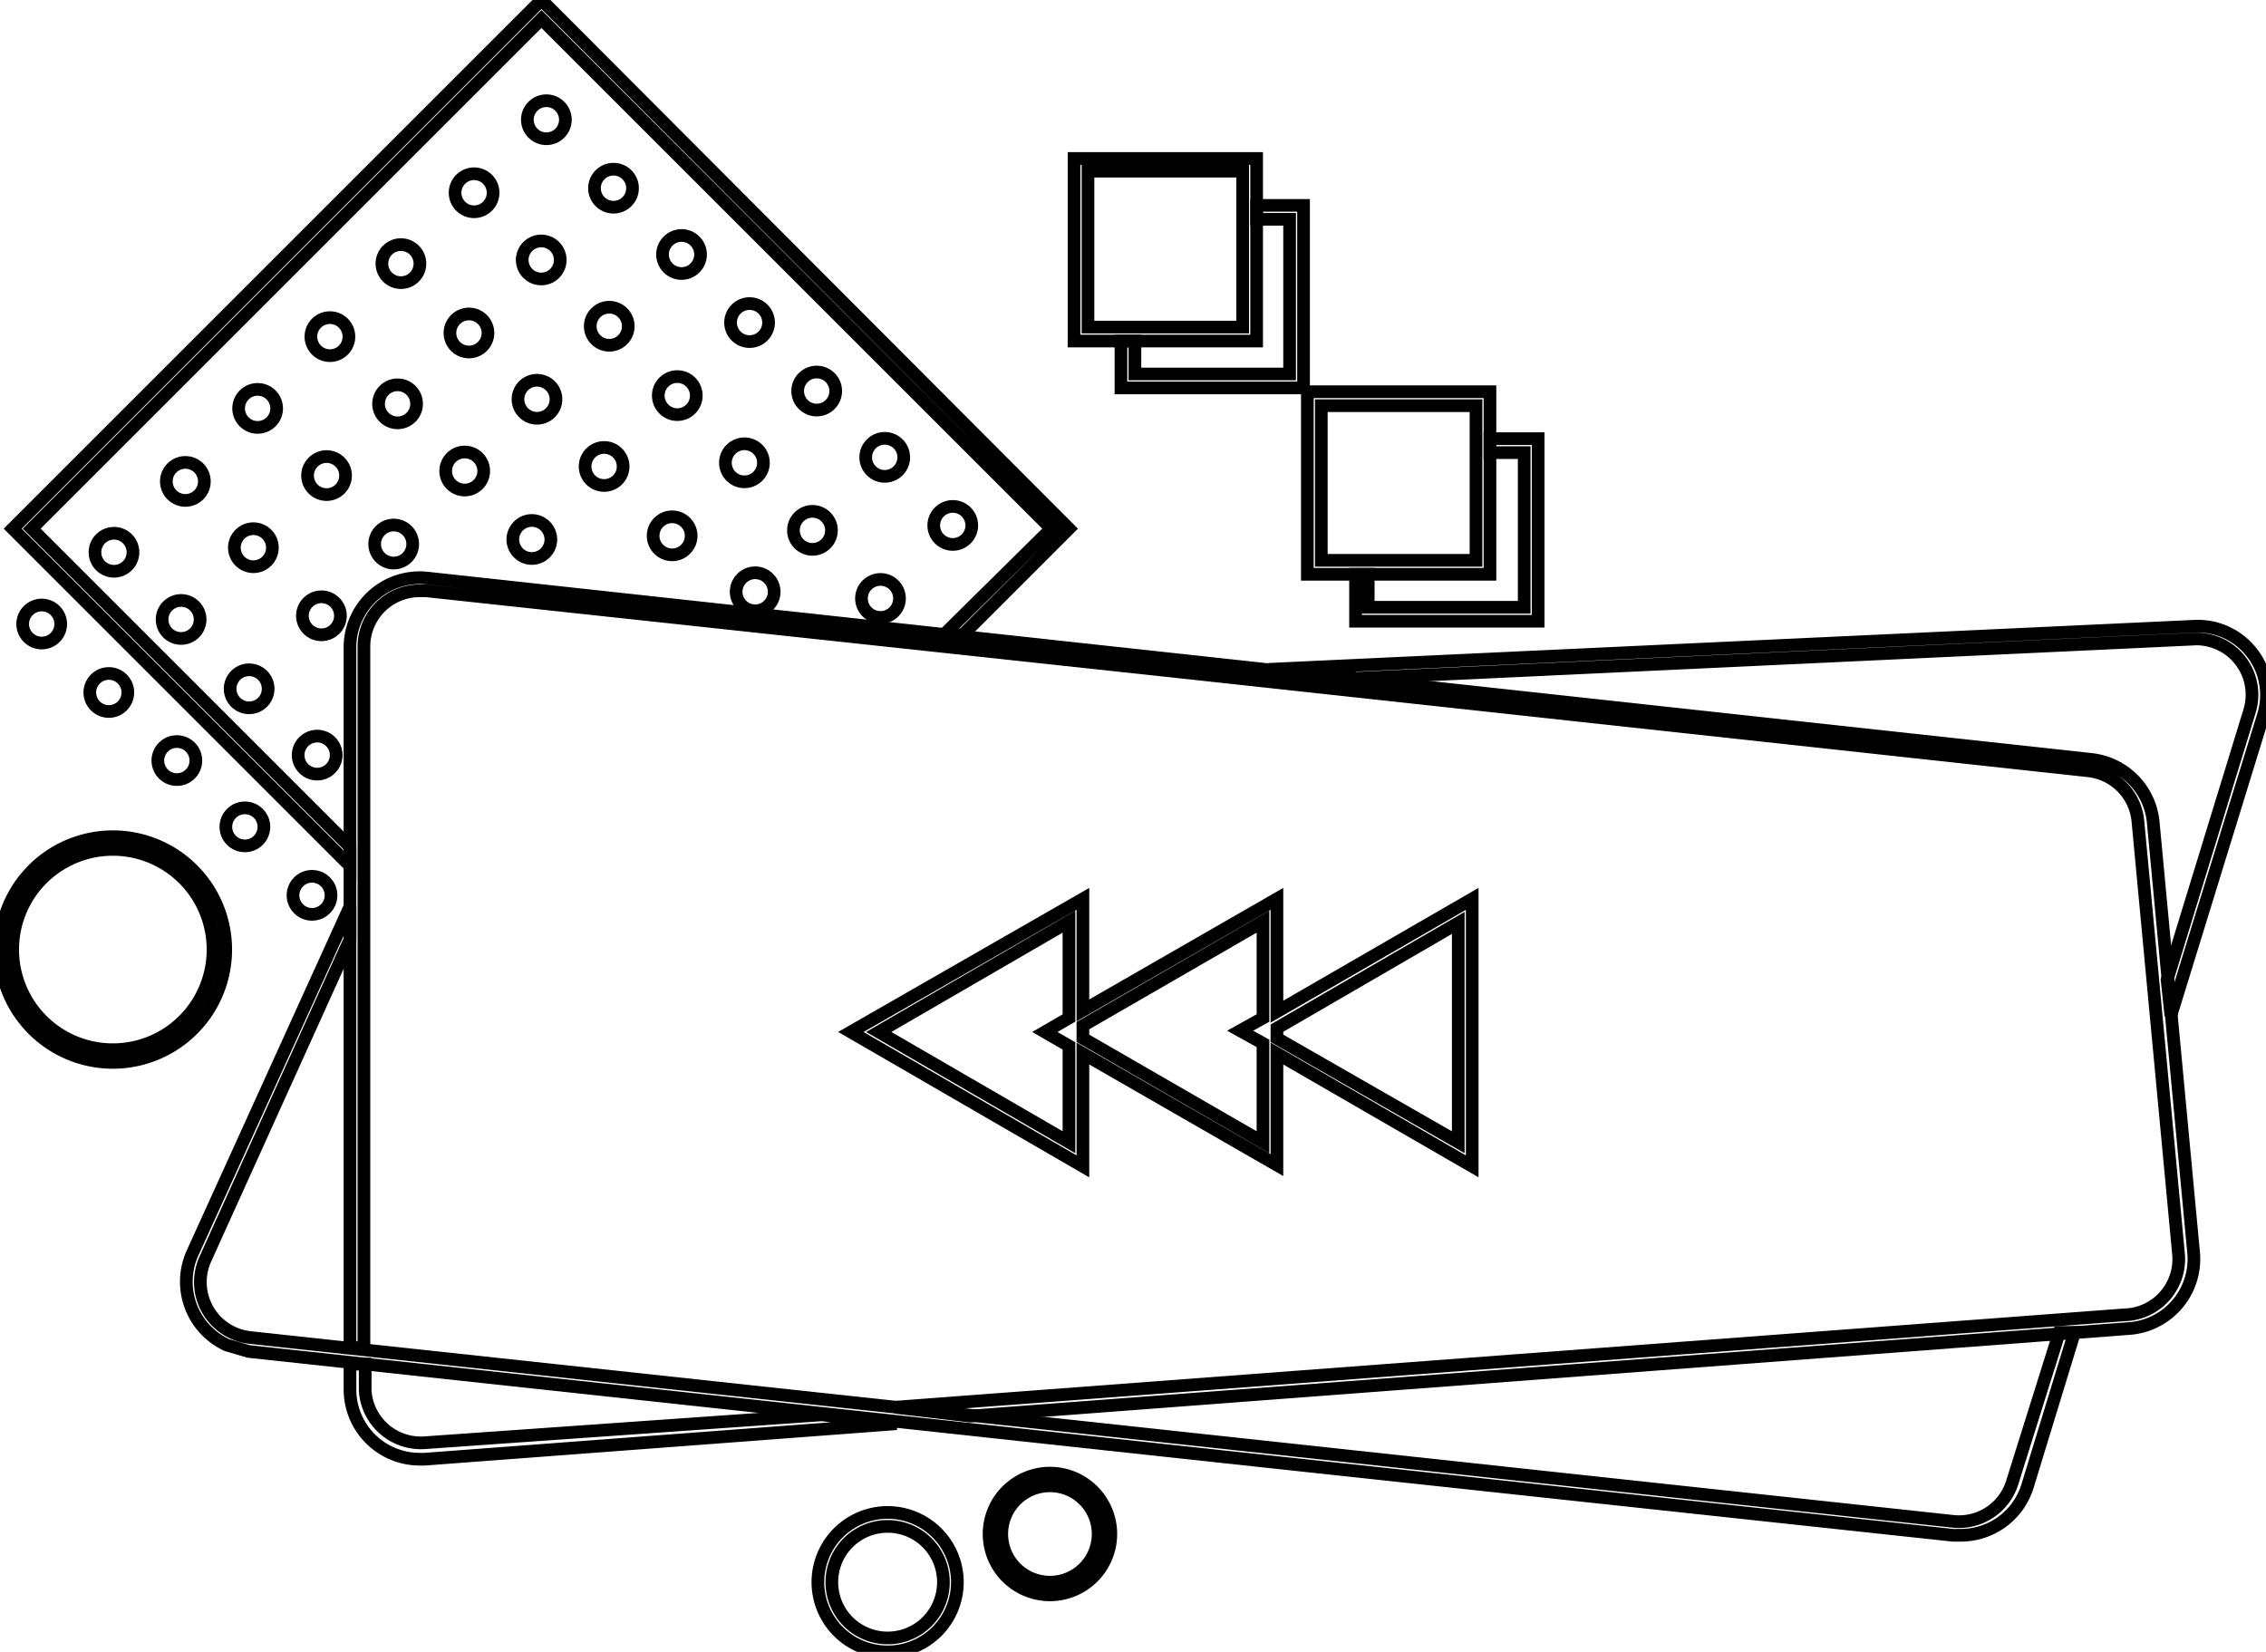 <svg xmlns="http://www.w3.org/2000/svg" viewBox="0 0 178.7 130.3" id="design">
<g fill="none" stroke="#000000" stroke-width="1">
<circle cx="43.1" cy="9.5" r="1.5" transform="matrix(.707 -.707 .707 .707 5.9 33.2)"/>
<circle cx="37.4" cy="15.2" r="1.5" transform="matrix(.707 -.707 .707 .707 .2 30.9)"/>
<circle cx="31.7" cy="20.8" r="1.5" transform="matrix(.707 -.707 .707 .707 -5.5 28.5)"/>
<circle cx="26" cy="26.5" r="1.5" transform="matrix(.707 -.707 .707 .707 -11.1 26.2)"/>
<circle cx="20.3" cy="32.2" r="1.5" transform="matrix(.707 -.707 .707 .707 -16.8 23.8)"/>
<circle cx="14.6" cy="37.9" r="1.5" transform="matrix(.707 -.707 .707 .707 -22.5 21.5)"/>
<circle cx="9" cy="43.6" r="1.5" transform="matrix(.707 -.707 .707 .707 -28.2 19.1)"/>
<circle cx="3.3" cy="49.3" r="1.5" transform="matrix(.707 -.707 .707 .707 -33.9 16.7)"/>
<circle cx="75.1" cy="41.5" r="1.5" transform="matrix(.707 -.707 .707 .707 -7.3 65.2)"/>
<circle cx="69.4" cy="47.2" r="1.5" transform="matrix(.707 -.707 .707 .707 -13 62.9)"/>
<circle cx="69.8" cy="36.1" r="1.5" transform="matrix(.707 -.707 .707 .707 -5.1 59.9)"/>
<circle cx="64.1" cy="41.8" r="1.5" transform="matrix(.707 -.707 .707 .707 -10.8 57.6)"/>
<circle cx="59.6" cy="46.7" r="1.5" transform="matrix(.707 -.707 .707 .707 -15.6 55.8)"/>
<circle cx="64.4" cy="30.8" r="1.5" transform="matrix(.707 -.707 .707 .707 -2.9 54.6)"/>
<circle cx="58.7" cy="36.5" r="1.5" transform="matrix(.707 -.707 .707 .707 -8.6 52.2)"/>
<circle cx="53" cy="42.2" r="1.5" transform="matrix(.707 -.707 .707 .707 -14.3 49.9)"/>
<circle cx="24.6" cy="70.6" r="1.5" transform="matrix(.707 -.707 .707 .707 -42.7 38.1)"/>
<circle cx="59.1" cy="25.5" r="1.5" transform="matrix(.707 -.707 .707 .707 -.7 49.2)"/>
<circle cx="53.4" cy="31.2" r="1.5" transform="matrix(.707 -.707 .707 .707 -6.4 46.9)"/>
<circle cx="47.7" cy="36.8" r="1.5" transform="matrix(.707 -.707 .707 .707 -12.1 44.5)"/>
<circle cx="42" cy="42.5" r="1.5" transform="matrix(.707 -.707 .707 .707 -17.8 42.2)"/>
<circle cx="25" cy="59.6" r="1.5" transform="matrix(.707 -.707 .707 .707 -34.8 35.1)"/>
<circle cx="19.3" cy="65.3" r="1.5" transform="matrix(.707 -.707 .707 .707 -40.5 32.7)"/>
<circle cx="53.8" cy="20.1" r="1.5" transform="matrix(.707 -.707 .707 .707 1.5 43.9)"/>
<circle cx="48.1" cy="25.8" r="1.5" transform="matrix(.707 -.707 .707 .707 -4.2 41.5)"/>
<circle cx="42.4" cy="31.5" r="1.5" transform="matrix(.707 -.707 .707 .707 -9.9 39.2)"/>
<circle cx="36.7" cy="37.2" r="1.5" transform="matrix(.707 -.707 .707 .707 -15.6 36.8)"/>
<circle cx="31" cy="42.9" r="1.5" transform="matrix(.707 -.707 .707 .707 -21.2 34.5)"/>
<circle cx="25.3" cy="48.6" r="1.5" transform="matrix(.707 -.707 .707 .707 -26.9 32.1)"/>
<circle cx="19.6" cy="54.3" r="1.5" transform="matrix(.707 -.707 .707 .707 -32.6 29.8)"/>
<circle cx="13.9" cy="60" r="1.5" transform="matrix(.707 -.707 .707 .707 -38.3 27.4)"/>
<circle cx="48.4" cy="14.8" r="1.5" transform="matrix(.707 -.707 .707 .707 3.7 38.6)"/>
<circle cx="42.7" cy="20.5" r="1.5" transform="matrix(.707 -.707 .707 .707 -2 36.2)"/>
<circle cx="37" cy="26.2" r="1.5" transform="matrix(.707 -.707 .707 .707 -7.7 33.9)"/>
<circle cx="31.4" cy="31.9" r="1.5" transform="matrix(.707 -.707 .707 .707 -13.4 31.5)"/>
<circle cx="25.7" cy="37.6" r="1.5" transform="matrix(.707 -.707 .707 .707 -19 29.1)"/>
<circle cx="20" cy="43.2" r="1.5" transform="matrix(.707 -.707 .707 .707 -24.7 26.8)"/>
<circle cx="14.3" cy="48.9" r="1.5" transform="matrix(.707 -.707 .707 .707 -30.4 24.4)"/>
<circle cx="8.6" cy="54.6" r="1.5" transform="matrix(.707 -.707 .707 .707 -36.1 22.1)"/>
</g><path d="M117.5 34.6v1.1h2.7v12.2h-12.3v-2.6h-1V49h14.4V34.6h-3.8zM99.1 17.3h2.6v12.2H89.5v-2.6h-1.1v3.7h14.4V16.2h-3.7v1.1z" fill="none" stroke="#000000" stroke-width="1"/>
<path d="M103.1 30.9v14.4h14.4V30.9zm13.3 13.3h-12.2V32h12.2zM84.7 12.5v14.4h14.4V12.5zM98 25.8H85.8V13.5H98z" fill="none" stroke="#000000" stroke-width="1"/>
<path d="M8.9 83.8a8.9 8.9 0 0 1-6.293-15.193A8.9 8.9 0 1 1 8.9 83.8zm0-16.8a7.9 7.9 0 1 0 5.586 2.314A7.9 7.9 0 0 0 8.9 67zM70 130.3a5.5 5.5 0 1 1 3.889-1.611A5.5 5.5 0 0 1 70 130.3zm0-9.9a4.4 4.4 0 0 0 0 8.8 4.4 4.4 0 1 0 0-8.8zM42.7 0L1 41.7l26.6 26.6v-1.5L2.5 41.7 42.7 1.5l40.2 40.2-8.4 8.3 1.4.1 8.4-8.4L42.7 0z" fill="none" stroke="#000000" stroke-width="1"/>
<path d="M33.5 113.8a4.4 4.4 0 0 1-4.7-4.1v-2.1h-1.2v2a5.5 5.5 0 0 0 5.5 5.5h.4l37.2-2.8-5.9-.7zM173 98.9h0l-3.2-34.1a5.5 5.5 0 0 0-4.9-4.9L33.7 45.6a5.5 5.5 0 0 0-6.1 5.4v55.3h1.1V51a4.4 4.4 0 0 1 4.4-4.4h.5L93 53l71.7 7.8a4.4 4.4 0 0 1 3.9 4l3.2 34.1a4.4 4.4 0 0 1-4 4.8h-.1L70.6 111l5.9.7 91.3-6.9a5.5 5.5 0 0 0 5.2-5.9z" fill="none" stroke="#000000" stroke-width="1"/>
<path d="M177.6 51.5a5.4 5.4 0 0 0-4.6-2.1l-73 3.4 7 .7 66.2-3.1a4.4 4.4 0 0 1 4.2 5.7l-6.5 21.2.3 2.8 7.3-23.7a5.4 5.4 0 0 0-.9-4.9zm-18.9 65.4a4.4 4.4 0 0 1-4.7 3.1L19.7 105.5a4.4 4.4 0 0 1-3.5-6.2l11.4-25.2v-2.6L15.2 98.8a5.5 5.5 0 0 0 2.7 7.3l1.7.5 76.8 8.3 57.6 6.2h.6a5.5 5.5 0 0 0 5.3-3.9l3.7-12.1h-1.2zm-42.6-46l-15.4 8.9v-8.9l-15.3 8.8v-8.8L67.1 81.4 85.4 92v-8.9l15.3 8.8v-8.8l15.4 8.9zM84.3 90.1l-15-8.7 15-8.7v7.6l-1.9 1.1 1.9 1.1zm15.3 0l-14.2-8.2v-1l14.2-8.2v7.6l-1.8 1 1.8 1zm15.4 0l-14.3-8.2v-.8l14.3-8.3zm-32.2 35.7a4.8 4.8 0 1 1 4.8-4.8 4.8 4.8 0 0 1-4.8 4.8zm0-8.6a3.8 3.8 0 1 0 3.8 3.8 3.8 3.8 0 0 0-3.8-3.8z" fill="none" stroke="#000000" stroke-width="1"/></svg>